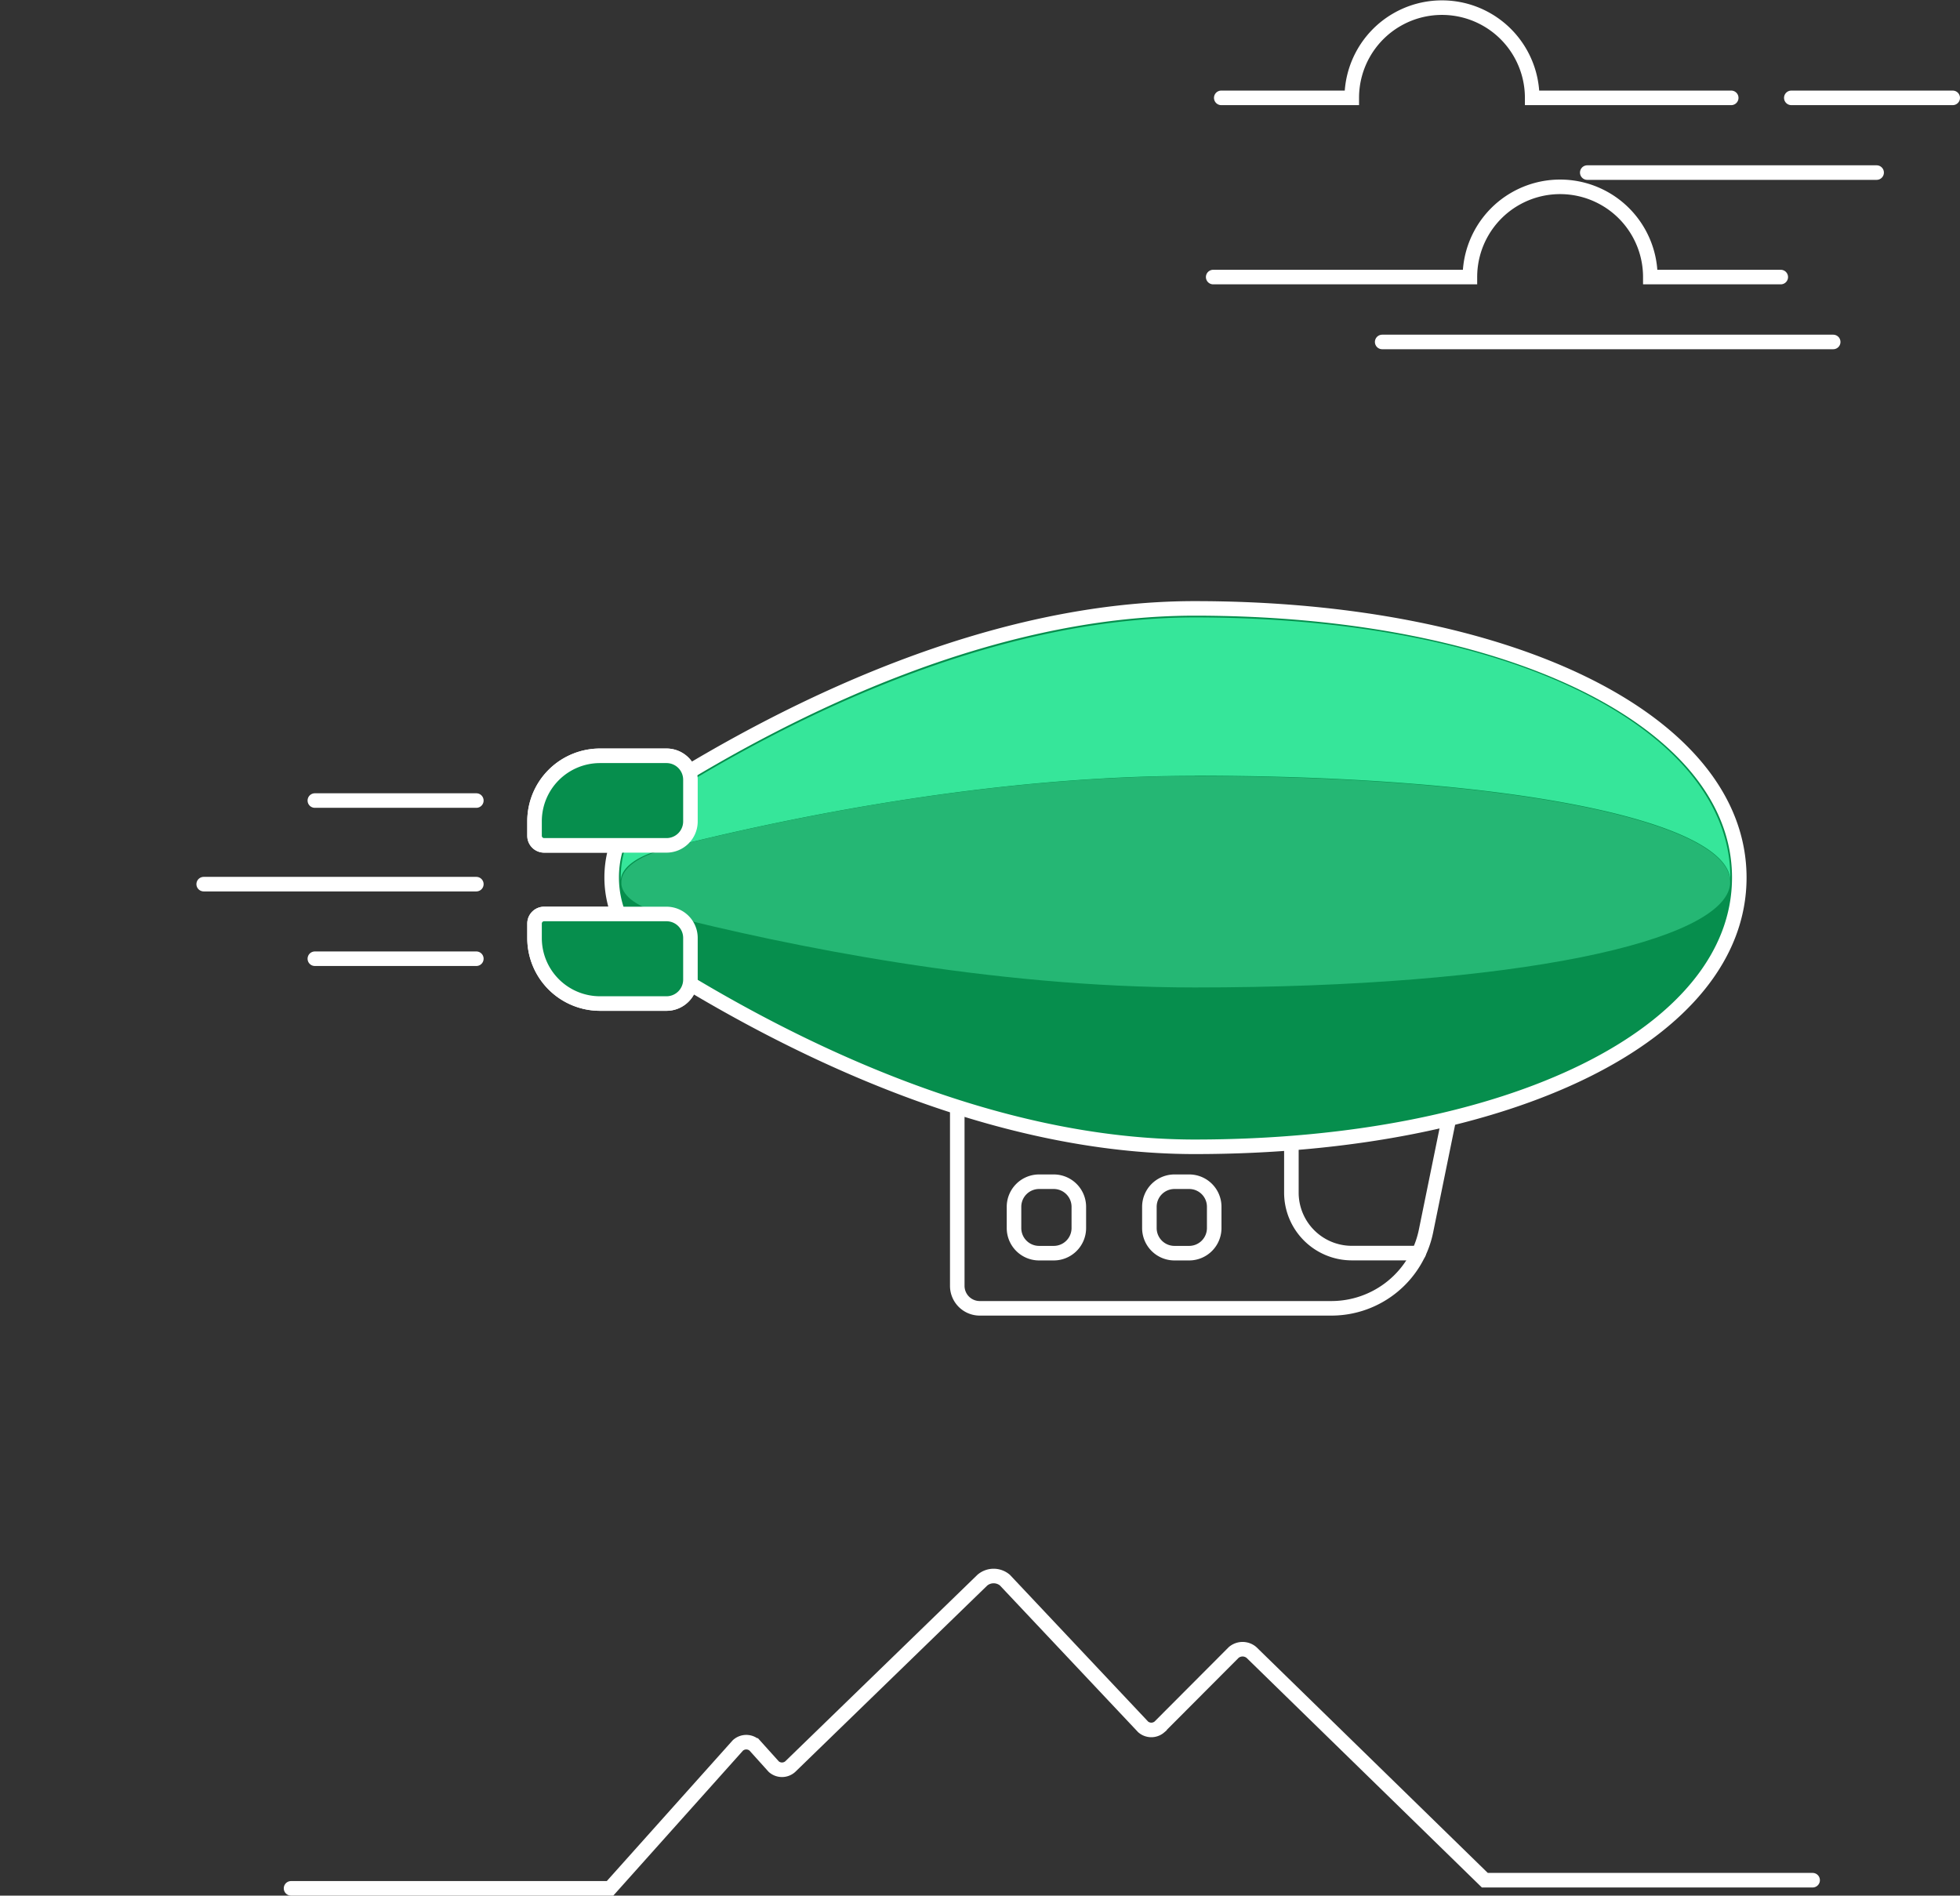 <svg xmlns="http://www.w3.org/2000/svg" xmlns:xlink="http://www.w3.org/1999/xlink" viewBox="0 0 269.43 260.54">
  <rect x="0" y="0" width="269.43" height="260.54" fill="#333333" stroke="none"/>
  <g id="airship">
    <g id="cabin">
      <animateTransform attributeName="transform"
                        type="translate"
                        values="0 0; -15 20; 0 0"
                        keyTimes="0; 0.5; 1"
                        keySplines="0 0 0.59 1; 0.42 0 1 1"
                        calcMode="spline"
                        dur="1.5s"
                        repeatCount="indefinite"/>
      <animateTransform attributeName="transform"
                        type="scale"
                        values="1 1; 1 0.85; 1 1"
                        keyTimes="0; 0.5; 1"
                        keySplines="0 0 0.59 1; 0.42 0 1 1"
                        calcMode="spline"
                        dur="1.5s"
                        additive="sum"
                        repeatCount="indefinite"/>
      <animateTransform attributeName="transform"
                        type="skewX"
                        values="0; 5; 0"
                        keyTimes="0; 0.5; 1"
                        keySplines="0 0 0.59 1; 0.42 0 1 1"
                        calcMode="spline"
                        dur="1.5s"
                        additive="sum"
                        repeatCount="indefinite"/>
      <path d="M175.44,249.28h48.36a13.27,13.27,0,0,0,13-10.65l3.74-18.32H172.36v25.89A3.09,3.09,0,0,0,175.44,249.28Z"
            transform="translate(-40.77 -69.46)" fill="none" stroke="#fff" stroke-linecap="round"
            stroke-linejoin="round"
            stroke-width="2"/>
      <path d="M235.79,241.69h-9.22a8.31,8.31,0,0,1-8.28-8.31V220.31" transform="translate(-40.77 -69.46)" fill="none"
            stroke="#fff" stroke-linecap="round" stroke-miterlimit="10" stroke-width="2"/>
      <path
        d="M204.25,231.88h-2.05a3.45,3.45,0,0,0-3.43,3.45v2.92a3.45,3.45,0,0,0,3.43,3.45h2.05a3.45,3.45,0,0,0,3.43-3.45v-2.92A3.44,3.44,0,0,0,204.25,231.88Z"
        transform="translate(-40.77 -69.46)" fill="none" stroke="#fff" stroke-linecap="round" stroke-linejoin="round"
        stroke-width="2"/>
      <path
        d="M185.64,231.88h-2.05a3.45,3.45,0,0,0-3.43,3.45v2.92a3.45,3.45,0,0,0,3.43,3.45h2.05a3.45,3.45,0,0,0,3.43-3.45v-2.92A3.45,3.45,0,0,0,185.64,231.88Z"
        transform="translate(-40.77 -69.46)" fill="none" stroke="#fff" stroke-linecap="round" stroke-linejoin="round"
        stroke-width="2"/>
    </g>

    <g id="balloon">
      <g class="backBlades">
        <animateTransform values="0 0; 0 -4; 0 0; 0 4; 0 0"
                          dur="3s"
                          keyTimes="0; 0.25; 0.5; 0.75; 1"
                          keySplines="0 0 0.59 1; 0.42 0 1 1; 0 0 0.59 1; 0.42 0 1 1"
                          calcMode="spline" attributeName="transform" type="translate"
                          repeatCount="indefinite"/>
        <g>
          <path
            d="M123.23,173.34h9.16a3.29,3.29,0,0,1,3.29,3.3v5.71a3.29,3.29,0,0,1-3.29,3.3H115.57a1.32,1.32,0,0,1-1.32-1.32v-2a9,9,0,0,1,9-9"
            transform="translate(-40.77 -69.46)" fill="#068e4d"/>
          <path
            d="M123.23,173.34h9.16a3.29,3.29,0,0,1,3.29,3.3v5.71a3.29,3.29,0,0,1-3.29,3.3H115.57a1.32,1.32,0,0,1-1.32-1.32v-2A9,9,0,0,1,123.23,173.34Z"
            transform="translate(-40.77 -69.46)" fill="none" stroke="#fff" stroke-linecap="round"
            stroke-linejoin="round"
            stroke-width="2"/>
        </g>

        <g>
          <path
            d="M123.23,207.39h9.16a3.29,3.29,0,0,0,3.29-3.3v-5.71a3.29,3.29,0,0,0-3.29-3.3H115.57a1.32,1.32,0,0,0-1.32,1.32v2a9,9,0,0,0,9,9"
            transform="translate(-40.77 -69.46)" fill="#068e4d"/>
          <path
            d="M123.23,207.39h9.16a3.29,3.29,0,0,0,3.29-3.3v-5.71a3.29,3.29,0,0,0-3.29-3.3H115.57a1.32,1.32,0,0,0-1.32,1.32v2A9,9,0,0,0,123.23,207.39Z"
            transform="translate(-40.77 -69.46)" fill="none" stroke="#fff" stroke-linecap="round"
            stroke-linejoin="round"
            stroke-width="2"/>
        </g>
      </g>

      <g>
        <path
          d="M205,227.08c43.38,0,74.86-15.55,74.86-37s-31.48-37-74.86-37c-27.94,0-55.36,13.53-73.46,24.87a14.3,14.3,0,0,0,0,24.21c18.09,11.33,45.52,24.87,73.46,24.87"
          transform="translate(-40.77 -69.46)" fill="#068e4d"/>
        <path
          d="M205,227.08c43.38,0,74.86-15.55,74.86-37s-31.48-37-74.86-37c-27.94,0-55.36,13.53-73.46,24.87a14.3,14.3,0,0,0,0,24.21C149.63,213.54,177.06,227.08,205,227.08Z"
          transform="translate(-40.77 -69.46)" fill="none" stroke="#fff" stroke-width="2"/>

        <g id="baloon-inner">
          <path
            d="M132.18,195.12c16.74,4.27,44.58,10,72.81,10,44.14,0,72.75-6.32,73.6-14.18-0.86,19.34-29.45,34.86-73.6,34.86-28.23,0-56.07-14.19-72.81-24.68a12.88,12.88,0,0,1-6-10.18c0.26,1.61,2.26,3.18,6,4.14"
            transform="translate(-40.77 -69.46)" fill="#068e4d"/>
          <g>
            <animateTransform attributeName="transform"
                              type="translate"
                              values="0 0; -10 -10; 0 0; -10 13; 0 0 "
                              keyTimes="0; 0.25; 0.5; 0.75; 1"
                              keySplines="0 0 0.59 1; 0.42 0 1 1; 0 0 0.59 1; 0.42 0 1 1"
                              calcMode="spline"
                              dur="3s"
                              repeatCount="indefinite"/>
            <animateTransform attributeName="transform"
                              type="scale"
                              values="1 1; 1 1.1; 1 1; 1 0.85; 1 1"
                              keyTimes="0; 0.25; 0.5; 0.75; 1"
                              keySplines="0 0 0.59 1; 0.42 0 1 1; 0 0 0.59 1; 0.42 0 1 1"
                              calcMode="spline"
                              dur="3s"
                              additive="sum"
                              repeatCount="indefinite"/>
            <animateTransform attributeName="transform"
                              type="skewX"
                              values="0; 5; 0; 5; 0"
                              keyTimes="0; 0.25; 0.5; 0.75; 1"
                              keySplines="0 0 0.59 1; 0.42 0 1 1; 0 0 0.59 1; 0.42 0 1 1"
                              calcMode="spline"
                              dur="3s"
                              additive="sum"
                              repeatCount="indefinite"/>
            <path
              d="M205,176.09c-28.23,0-56.07,5.76-72.81,10-3.95,1-6,2.66-6.08,4.34A12.93,12.93,0,0,1,132.18,179c16.74-10.5,44.58-24.68,72.81-24.68,44.81,0,73.64,16,73.64,35.75,0,0.12,0,.24,0,0.37-0.37-7.95-29.1-14.37-73.63-14.37"
              transform="translate(-40.77 -69.46)" fill="#36e69a">
            </path>
            <path id="balloon-center"
                  d="M132.18,186.12c16.74-4.27,44.58-10,72.81-10,44.53,0,73.26,6.43,73.61,14.38,0,0.17,0,.34,0,0.51-0.85,7.86-29.45,14.17-73.6,14.17-28.23,0-56.07-5.76-72.81-10-3.79-1-5.79-2.53-6-4.13l0-.51c0.13-1.69,2.15-3.36,6.1-4.37"
                  transform="translate(-40.77 -69.46)" fill="#25b774"/>
          </g>
        </g>
      </g>

      <g class="frontBlades">
        <animateTransform values="0 0; 0 4; 0 0; 0 -4; 0 0 "
                          dur="3s"
                          keyTimes="0; 0.25; 0.5; 0.75; 1"
                          keySplines="0 0 0.59 1; 0.42 0 1 1; 0 0 0.59 1; 0.42 0 1 1"
                          calcMode="spline" attributeName="transform" type="translate"
                          repeatCount="indefinite"/>
        <g>
          <path
            d="M123.23,173.34h9.16a3.29,3.29,0,0,1,3.29,3.3v5.71a3.29,3.29,0,0,1-3.29,3.3H115.57a1.32,1.32,0,0,1-1.32-1.32v-2a9,9,0,0,1,9-9"
            transform="translate(-40.77 -69.46)" fill="#068e4d"/>
          <path
            d="M123.23,173.34h9.16a3.29,3.29,0,0,1,3.29,3.3v5.71a3.29,3.29,0,0,1-3.29,3.3H115.57a1.32,1.32,0,0,1-1.32-1.32v-2A9,9,0,0,1,123.23,173.34Z"
            transform="translate(-40.77 -69.46)" fill="none" stroke="#fff" stroke-linecap="round"
            stroke-linejoin="round"
            stroke-width="2"/>
        </g>

        <g>
          <path
            d="M123.23,207.39h9.16a3.29,3.29,0,0,0,3.29-3.3v-5.71a3.29,3.29,0,0,0-3.29-3.3H115.57a1.32,1.32,0,0,0-1.32,1.32v2a9,9,0,0,0,9,9"
            transform="translate(-40.77 -69.46)" fill="#068e4d"/>
          <path
            d="M123.23,207.39h9.16a3.29,3.29,0,0,0,3.29-3.3v-5.71a3.29,3.29,0,0,0-3.29-3.3H115.57a1.32,1.32,0,0,0-1.32,1.32v2A9,9,0,0,0,123.23,207.39Z"
            transform="translate(-40.77 -69.46)" fill="none" stroke="#fff" stroke-linecap="round"
            stroke-linejoin="round"
            stroke-width="2"/>
        </g>
      </g>
    </g>
  </g>

  <g id="cloudSmall">
    <animateTransform dur="2s" attributeName="transform" from="25, 0" to="-150,0" additive="sum" type="translate"
                      repeatCount="indefinite"/>
    <animate attributeName="opacity" values="0; 1; 1; 0" keySplines="0.26 0.83 0.32 1.05; 0 0 1 1; 0.26 0.83 0.32 1.05;"
             dur="2s" fill="freeze" calcMode="spline" repeatCount="indefinite"/>

    <line x1="190" y1="47" x2="252" y2="47" fill="none" stroke="#fff" stroke-linecap="round"
          stroke-miterlimit="10" stroke-width="2">
      <animateTransform dur="2s" attributeName="transform" from="0, 0" to="20,0" additive="sum" type="translate"
                        repeatCount="indefinite"/>
    </line>
    <path d="M41.77,97.54H77.06a12.4,12.4,0,1,1,24.8,0h17.93" transform="translate(125 -59.46)" fill="none"
          stroke="#fff" stroke-linecap="round" stroke-miterlimit="10" stroke-width="2"/>
  </g>

  <g id="cloud-big">
    <animateTransform dur="2s" attributeName="transform" from="15, 0" to="-160,0" begin="1s" type="translate"
                      repeatCount="indefinite"/>
    <animate attributeName="opacity" values="0; 1; 1; 0" keySplines="0.26 0.83 0.32 1.05; 0 0 1 1; 0.26 0.83 0.32 1.05;"
             dur="2s" fill="freeze" begin="1s" calcMode="spline" repeatCount="indefinite"/>

    <line x1="218.19" y1="23.72" x2="257.97" y2="23.72" fill="none" stroke="#fff" stroke-linecap="round"
          stroke-miterlimit="10" stroke-width="2">
      <animateTransform dur="2s" attributeName="transform" from="0, 0" to="20,0" begin="1s" additive="sum"
                        type="translate"
                        repeatCount="indefinite"/>
    </line>
    <path d="M278.75,82.91H251.39a12.4,12.4,0,1,0-24.8,0H208.65" transform="translate(-40.77 -69.46)" fill="none"
          stroke="#fff" stroke-linecap="round" stroke-miterlimit="10" stroke-width="2"/>
    <line x1="246.24" y1="13.45" x2="268.43" y2="13.45" fill="none" stroke="#fff" stroke-linecap="round"
          stroke-miterlimit="10" stroke-width="2"/>
  </g>

  <g id="plume">
    <line x1="65.48" y1="110.03" x2="43.28" y2="110.03" fill="none" stroke="#fff" stroke-linecap="round"
          stroke-miterlimit="10" stroke-width="2">
      <animate attributeName="x2"
               values="47; 41; 47"
               dur="0.17s"
               repeatCount="indefinite"
               calcMode="paced"/>
    </line>
    <line x1="65.48" y1="131.77" x2="43.28" y2="131.77" fill="none" stroke="#fff" stroke-linecap="round"
          stroke-miterlimit="10" stroke-width="2">
      <animate attributeName="x2"
               values="47; 40; 47"
               dur="0.18s"
               repeatCount="indefinite"
               calcMode="paced"/>
    </line>
    <line x1="65.48" y1="121.52" x2="28" y2="121.52" fill="none" stroke="#fff" stroke-linecap="round"
          stroke-miterlimit="10" stroke-width="2">
      <animate attributeName="x2"
               values="32; 24; 32"
               dur="0.2s"
               repeatCount="indefinite"
               calcMode="paced"/>
    </line>
  </g>

  <g id="mountain">
    <path
      d="M289.94,327.88H244.88L212.8,296.58
      a1.89,1.89,0,0,0-2.44,0l-10.2,10.23
      a1.72,1.72,0,0,1-2.25,0l-19-20.17
      a2.4,2.4,0,0,0-3.1,0l-26.42,25.64
      a1.71,1.71,0,0,1-2.25,0l-2.63-2.92
      a1.71,1.71,0,0,0-2.31,0
      L124.63,329H80.78"
      transform="translate(-40.77 -69.46)" fill="none" stroke="#fff" stroke-linecap="round" stroke-miterlimit="10"
      stroke-width="2">
      <animate dur="1s" fill="freeze" attributeName="d" begin="2s"
               from="M289.94,327.88H244.88L212.8,296.58
                a1.89,1.89,0,0,0-2.44,0l-10.2,10.23
                a1.72,1.72,0,0,1-2.25,0l-19-20.17
                a2.4,2.4,0,0,0-3.1,0l-26.42,25.64
                a1.71,1.71,0,0,1-2.25,0l-2.63-2.92
                a1.71,1.71,0,0,0-2.31,0
                L124.63,329H80.78"
               to="M289.94,327.88H244.88L212.8,329
                a0,0,0,0,0-0,0l-0,0
                a0,0,0,0,0-0,0l-19-0
                a0,0,0,0,0-0,0l-0,0
                a0,0,0,0,0-0,0l-52-0
                a0,0,0,0,0-0,0
                L124.63,329H80.78"/>
    </path>
  </g>

  <style>
    #baloon-inner { transform-box: fill-box; }
    #cabin { transform-box: content-box; }
  </style>
</svg>
